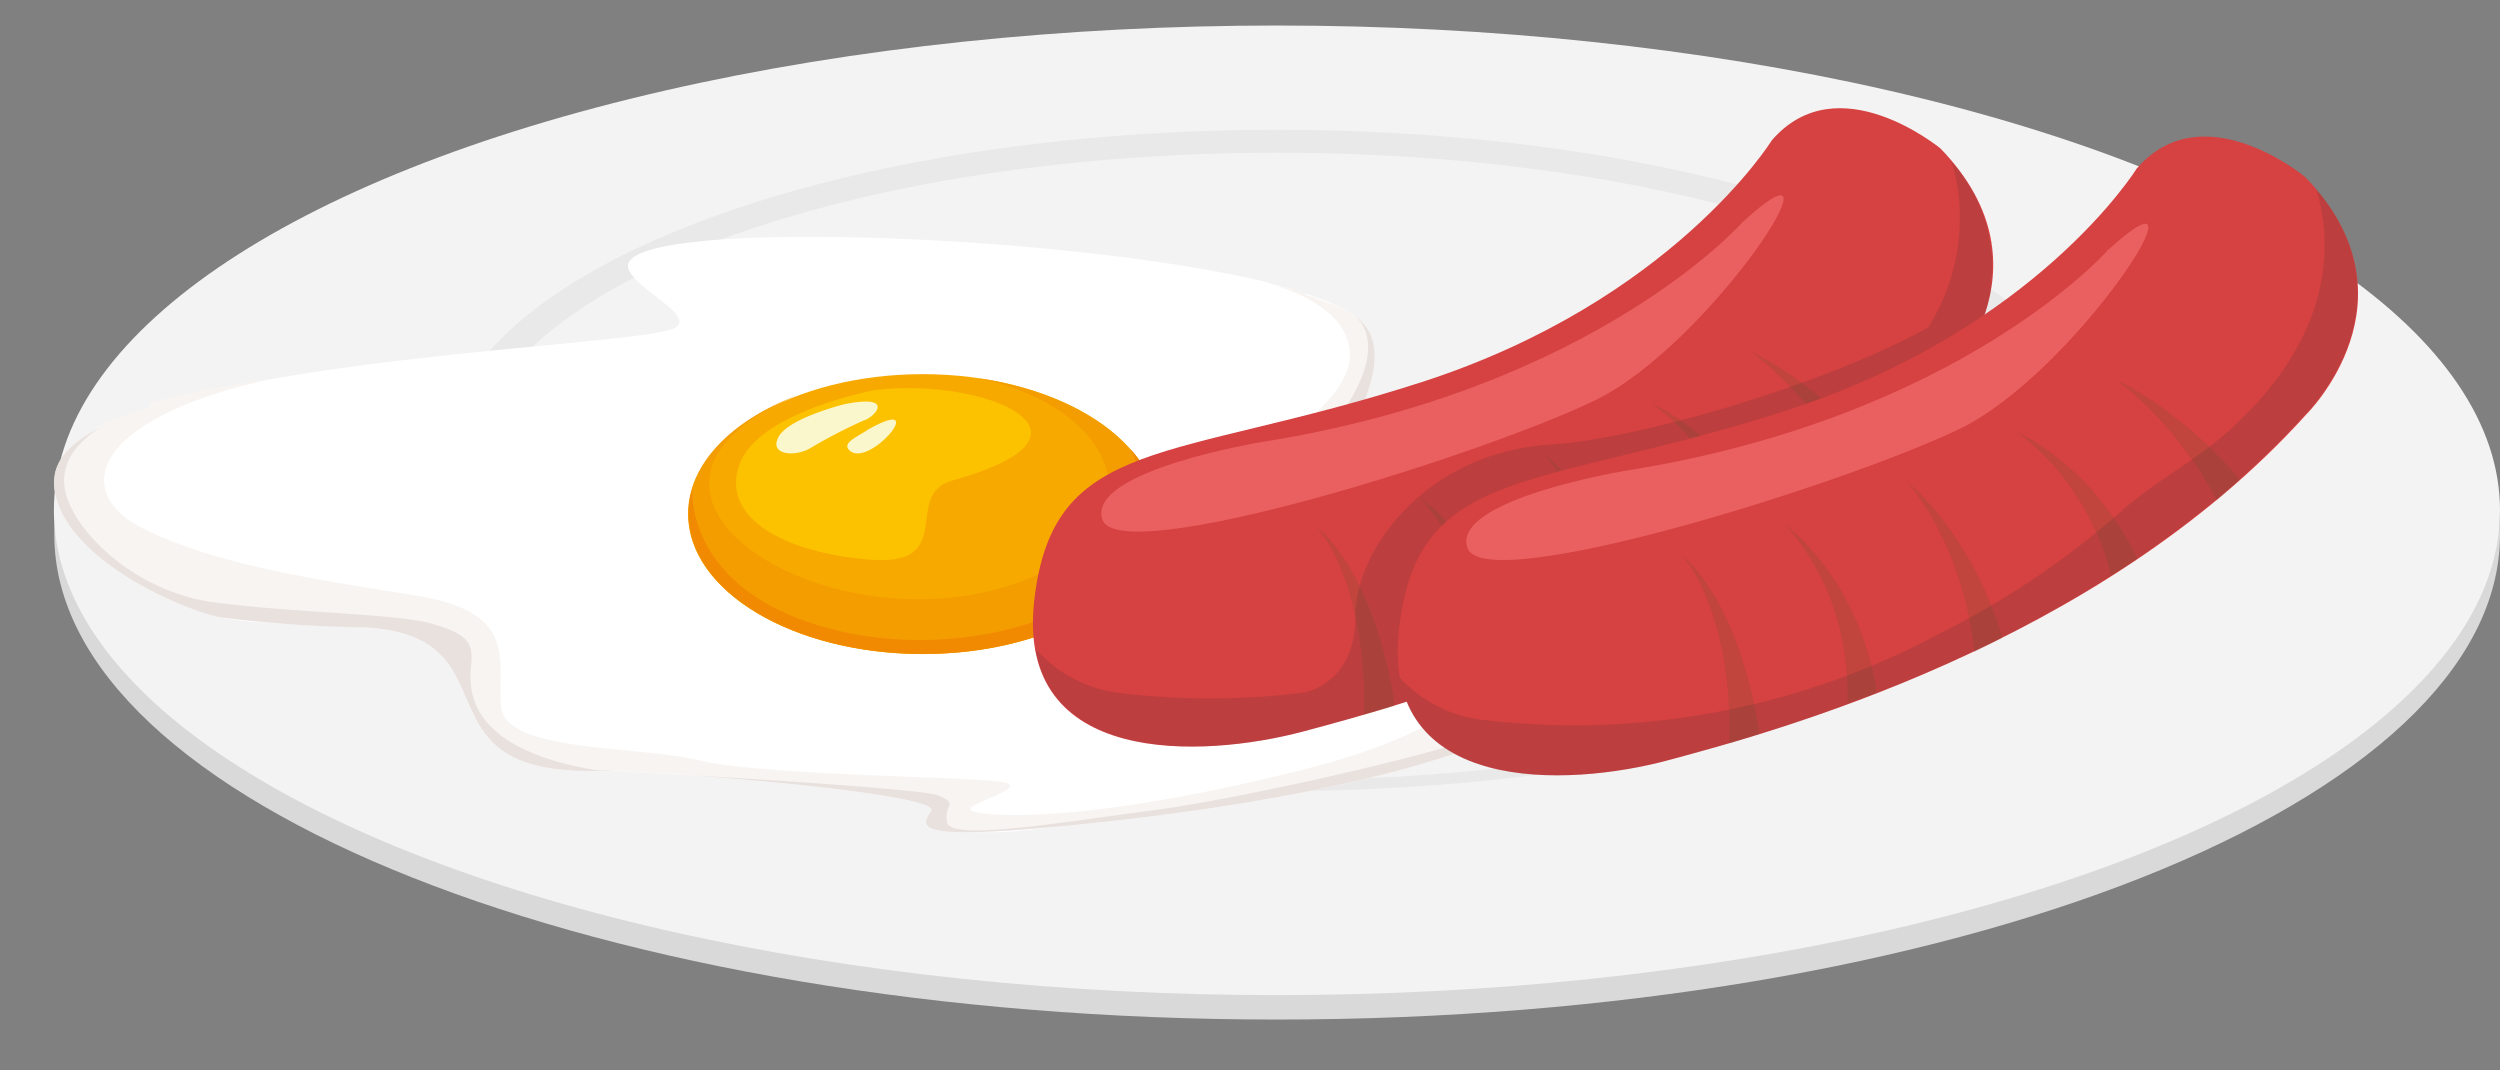 <svg xmlns="http://www.w3.org/2000/svg" viewBox="0 0 184.15 78.84"><rect x="0" y="0" width="184.15" height="78.84" fill="#808080" stroke="none"/><defs><style>.cls-1{isolation:isolate;}.cls-2{fill:#d9d9d9;}.cls-3{fill:#f3f3f3;}.cls-4{fill:#eae9e9;}.cls-5{fill:#fff;}.cls-10,.cls-11,.cls-12,.cls-5,.cls-6,.cls-7,.cls-9{fill-rule:evenodd;}.cls-6{fill:#f8f4f2;}.cls-7{fill:#e8e1de;}.cls-8{fill:#f7a900;}.cls-9{fill:#f49d00;}.cls-10{fill:#f18a00;}.cls-11{fill:#fcc200;}.cls-12{fill:#fbf7cc;}.cls-13{fill:#d64141;}.cls-14{opacity:0.3;}.cls-15{fill:#8f4b33;}.cls-16{fill:#ea6060;}.cls-17{fill:#332f33;opacity:0.15;mix-blend-mode:multiply;}</style></defs><g class="cls-1"><g id="Layer_1" data-name="Layer 1"><path class="cls-2" d="M184.15,39.39c0,19.72-40.33,35.71-90.09,35.71S4,59.11,4,39.39,44.31,3.68,94.06,3.68,184.15,19.67,184.15,39.39Z"/><ellipse class="cls-3" cx="94.06" cy="37.59" rx="90.09" ry="35.71"/><path class="cls-4" d="M155.5,33.91c0,13.46-27.5,24.36-61.44,24.36S32.62,47.37,32.62,33.91,60.13,9.56,94.06,9.56,155.5,20.46,155.5,33.91Z"/><path class="cls-3" d="M153.37,34.36c0,12.76-26.55,23.11-59.31,23.11s-59.3-10.35-59.3-23.11,26.55-23.11,59.3-23.11S153.37,21.6,153.37,34.36Z"/><path class="cls-5" d="M115.44,44.32c-4-2.46-17.07-4.06-16.93-8.23a5.42,5.42,0,0,1,.08-.79,20.13,20.13,0,0,1,1.33-4.2c1.12-2.84,2.21-5.62.29-7.5a3.79,3.79,0,0,0-.6-.47L99.39,23c-.19-.11-.39-.23-.61-.34l-.26-.13c-.3-.14-.63-.29-1-.43l-.29-.1-.89-.31-.49-.16L95,21.25l-.48-.13-1.3-.33.13,0c-15.21-3.67-48.28-4.77-47.06-1,.5,1.52,4.86,3.37,3.48,4.33S32.66,25.69,20,27.92h0l-1.73.32-.61.12-1.15.24-.67.14-1,.25-.63.15-1.14.3-.44.12c-.5.14-1,.28-1.45.43l-.39.13-1,.35-.47.18-.8.33-.44.19-.76.38L7,31.72q-.51.29-.93.57l-.14.11a8,8,0,0,0-.62.51l-.22.21q-.21.23-.39.45l-.17.24a2.77,2.77,0,0,0-.26.48l-.1.22a3.16,3.16,0,0,0-.16.74C3.86,37.18,5,39,6.71,40.53a18,18,0,0,0,2.2,1.68,24.21,24.21,0,0,0,7.32,3.27,26.06,26.06,0,0,0,3.17.37c2.19.16,4.93.25,7.3.36,2.75.12,4.38.81,5.47,1.78a.5.5,0,0,0,.08.07c1.42,1.32,1.88,3.14,2.72,4.77.09.18.19.35.29.51a5.23,5.23,0,0,0,.41.63c.95,1.29,2.43,2.33,5.31,2.67a19.37,19.37,0,0,0,2.14.13c1.57,0,3.71.09,6.09.24,1.36.08,2.79.18,4.24.3l2.18.18c4.34.39,8.54.89,10.94,1.39a13.82,13.82,0,0,1,1.44.37c.35.12.56.24.6.36a.11.11,0,0,1,0,.11,2.69,2.69,0,0,0-.38.76.45.45,0,0,0,0,.28c.17.31.86.53,2.68.54h.54l1.19,0,.78,0c.73,0,1.56-.1,2.5-.18L78,60.87l2.4-.24c4.27-.45,8.24-1,11.85-1.6,1.44-.24,2.83-.5,4.15-.76l1.94-.4q2.84-.61,5.22-1.28a46.56,46.56,0,0,0,6.55-2.26A18.37,18.37,0,0,0,113,52.7a15,15,0,0,0,1.6-1.29c.23-.23.46-.45.67-.69a9.48,9.48,0,0,0,1.07-1.4,5.91,5.91,0,0,0,.37-.7,4.4,4.4,0,0,0,.38-1.38A3,3,0,0,0,115.44,44.32Z"/><path class="cls-6" d="M43.12,56.77c7.2,0,26.2,1.75,25.48,2.95s-1.86,2.34,11.83.91,24.25-3.84,29.71-6.3,9.29-7.55,5.3-10-17.07-4.06-16.93-8.23,4.77-9.49,1.7-12.49c-.09-.09-.19-.17-.3-.26h0c-.11-.08-.23-.17-.36-.25h0l-.41-.25h0l-.44-.23-.06,0-.47-.22-.09,0-.49-.19-.13-.05-.48-.18-.19-.07-.48-.16L96,21.56l-.46-.14-.33-.1-.41-.11-.39-.11L94,21l-.49-.12-.35-.09c1.38.35,6.41,1.9,6.27,5.49-.16,4.16-9,8.07-9.51,11.51s9.51,4.07,16.78,6,5.2,8.88-10.55,12.86S73,60.2,71.68,59.76s4.95-1.84,1.84-2.2S55.86,57.08,51.46,56s-14.22-.56-14.54-3.92,1.44-7-6.39-8.23-15.1-2.4-20.14-5-3.76-8,9.62-10.95l-.81.15-.25,0-.72.14-.18,0-.83.17-.17,0-.74.16-.16,0-.81.18-.14,0-.71.17-.18,0-.75.19-.11,0-.71.19-.14,0-.7.21-.12,0-.66.21L11,30l-.67.22-.05,0-.66.24-.1,0-.59.23-.07,0-.59.25-.08,0-.54.25,0,0-.53.27L7,31.7,6.53,32l0,0L6,32.3l0,0a4,4,0,0,0-.39.29l0,0c-.13.11-.25.21-.36.32l0,0-.32.32,0,0a4.11,4.11,0,0,0-.27.35h0c-.08.11-.15.23-.22.35v0a1.76,1.76,0,0,0-.17.37h0a2.4,2.4,0,0,0-.12.38v0a2.63,2.63,0,0,0-.06.39c-.32,5.15,8.44,9.4,12.25,10.23a95.54,95.54,0,0,0,10.47.73C38,46.71,30.53,56.71,43.12,56.77Z"/><path class="cls-7" d="M7.59,31.39C5.42,32.47,4.08,33.74,4,35.25c-.32,5.15,8.44,9.4,12.25,10.23a95.54,95.54,0,0,0,10.47.73c11.28.5,3.83,10.5,16.42,10.56h1c-10.65-1.7-9.48-6.75-9.41-8.07s-.27-2-2.89-2.75-10-.79-16-1.57S5.32,39,4.78,36.06,7.49,31.44,7.59,31.39Z"/><path class="cls-7" d="M43.12,56.77c.61,0,1.31,0,2.08,0-2-.09-3.38-.14-3.76-.12C42,56.74,42.51,56.76,43.12,56.77Zm6.87.29c8.39.54,19.16,1.75,18.61,2.66-.73,1.21-1.86,2.34,11.83.91s24.26-3.84,29.71-6.3,9.29-7.55,5.3-10-17.07-4.06-16.93-8.23,4.77-9.49,1.7-12.49a3.89,3.89,0,0,0-.47-.39c.5.39,1.71,1.7.54,4.62-1.45,3.61-5.18,6.56-5.25,8.92s3,2.56,4.2,2.89,15,3.19,15.93,6.62-2.23,6.36-5.9,7.86S91,58.91,84.84,59.7,70,62,69.76,60.58s.91-1.31-.66-2C68.09,58.2,57.76,57.49,50,57.06Z"/><ellipse class="cls-8" cx="67.97" cy="37.87" rx="17.26" ry="10.31"/><path class="cls-9" d="M72,27.85c7.57,1.09,13.2,5.16,13.2,10,0,5.69-7.73,10.3-17.26,10.3s-17.26-4.61-17.26-10.3c0-3.66,3.19-6.88,8-8.71-17.6,7.43,4.89,20.55,19.17,12.46C84.82,37.69,82.08,29.93,72,27.85Z"/><path class="cls-10" d="M83.25,33.07a7.19,7.19,0,0,1,2,4.8c0,5.69-7.73,10.3-17.26,10.3s-17.26-4.61-17.26-10.3A6.32,6.32,0,0,1,51,36c0,.11-.61,7.78,10.82,10.48S88.62,43.41,83.25,33.07Z"/><path class="cls-11" d="M64.53,28.72s-8.66,1.56-10.07,5.51,3.44,6.55,9.75,7,2.24-4.79,5.92-5.83C82.43,32,72.59,27.78,64.53,28.72Z"/><path class="cls-12" d="M62.17,29.78s-4,1-4.79,2.35,1.06,1.56,2.24.92a39.5,39.5,0,0,1,4-2.08C64.47,30.72,66,29,62.17,29.78Z"/><path class="cls-12" d="M64,31.61c-.84.56-2,1-1.44,1.56C64,34.58,68.63,29,64,31.61Z"/><path class="cls-13" d="M130.51,10.34s-7.31,11.83-25.77,17.8S77.55,32,76.18,44.26,88.57,55.86,96,53.88s31.6-8.4,47-25.46c0,0,8.65-8.5-.08-17.5C142.89,10.92,135.38,4.69,130.51,10.34Z"/><g class="cls-14"><path class="cls-15" d="M102.7,52s0-.06,0-.17,0,0,0-.2c-.06-.42-.16-1-.3-1.68-.08-.34-.15-.71-.26-1.1s-.19-.8-.32-1.22-.25-.85-.39-1.29-.31-.87-.47-1.31-.35-.86-.53-1.28-.39-.82-.6-1.2-.4-.75-.62-1.08-.42-.65-.63-.93l-.58-.74c-.17-.22-.36-.38-.49-.53L97,38.79l.36.51c.11.17.27.35.4.59l.46.8c.15.3.3.64.46,1s.28.74.44,1.13.25.81.38,1.23.22.85.32,1.29.19.87.25,1.3.14.86.18,1.27.1.82.13,1.2,0,.74.08,1.07c0,.66,0,1.21,0,1.59,0,.19,0,.34,0,.44s0,.44,0,.44Z"/><path class="cls-15" d="M111.35,49s0-.06,0-.17,0,.09,0-.11c-.07-.42-.17-1-.35-1.69-.08-.35-.19-.72-.3-1.1s-.26-.79-.4-1.2-.32-.83-.52-1.25c-.09-.2-.19-.41-.28-.62s-.21-.42-.32-.62c-.21-.42-.45-.81-.69-1.2a12.42,12.42,0,0,0-.74-1.1,11.43,11.43,0,0,0-.75-1l-.37-.44-.37-.39c-.23-.24-.44-.48-.64-.67L105,37l-.46-.41.4.47c.12.16.27.34.44.55s.34.48.53.75l.3.43.28.48a11.3,11.3,0,0,1,.58,1c.18.38.38.75.54,1.16s.33.8.46,1.22c.07.21.15.42.21.62s.12.42.17.63c.13.41.2.83.3,1.22s.14.79.2,1.16.09.71.11,1c.06.65.07,1.18.07,1.54,0,.19,0,.33,0,.41s0,.55,0,.55Z"/><path class="cls-15" d="M120.6,44.86s0-.07,0-.17a1.11,1.11,0,0,1,0-.13c-.12-.38-.29-.91-.53-1.53-.11-.31-.25-.64-.4-1s-.31-.71-.48-1.09-.36-.75-.56-1.13-.41-.77-.64-1.14-.45-.75-.69-1.1c-.12-.18-.23-.36-.35-.53l-.37-.5-.35-.48-.37-.45c-.23-.28-.46-.56-.68-.79l-.61-.64-.49-.46-.43-.4.36.46.41.53.48.73c.18.26.35.55.54.87l.27.48.27.52.27.53c.09.19.17.38.25.57a11.61,11.61,0,0,1,.48,1.15c.16.39.29.79.43,1.17s.24.78.35,1.15.21.74.28,1.09.16.67.22,1c.12.61.2,1.11.25,1.46,0,.18,0,.31,0,.4s0,.46,0,.46Z"/><path class="cls-15" d="M130.57,39.07l-.08-.17c0-.11,0,.05-.05-.12-.17-.34-.42-.83-.75-1.38a20.83,20.83,0,0,0-1.2-1.81c-.24-.31-.48-.64-.75-1l-.41-.48-.42-.46c-.28-.31-.59-.6-.88-.88s-.61-.55-.9-.8-.61-.48-.89-.69l-.41-.31-.41-.26c-.26-.17-.49-.33-.71-.45l-.57-.31-.49-.27.44.35.5.4c.19.15.39.35.61.55l.35.32.35.37c.24.25.5.51.73.8s.49.58.72.9.47.64.68,1l.32.49.3.51c.2.33.37.68.54,1,.33.67.6,1.29.81,1.84s.35,1,.44,1.32a2.3,2.3,0,0,1,.09.36c0,.08.09.43.09.43Z"/><path class="cls-15" d="M138.1,33.25l-.09-.11-.15-.18c-.22-.26-.53-.62-.92-1s-.84-.88-1.35-1.36-1.07-1-1.65-1.45-1.17-.92-1.74-1.32c-.28-.21-.56-.39-.83-.56a8.22,8.22,0,0,0-.75-.47c-.47-.29-.88-.51-1.16-.66l-.45-.23.39.31c.25.2.61.49,1,.86a8.65,8.65,0,0,1,.64.6c.22.21.46.44.69.69.47.48,1,1,1.41,1.57s.89,1.13,1.29,1.67.73,1.06,1,1.51.5.83.65,1.09l.16.3c0,.07.12.25.12.25Z"/></g><path class="cls-16" d="M128.38,16.34S117.57,28.64,93,32.55c0,0-13,2.12-11.8,5.72s27.6-4.62,36.21-8.74S136.68,8.76,128.38,16.34Z"/><path class="cls-17" d="M76.27,47.79C77.74,56.33,89.4,55.64,96,53.88c7.43-2,31.6-8.4,47-25.46a14.69,14.69,0,0,0,3.28-5.53l0,0a14.25,14.25,0,0,0,.37-1.53s0-.09,0-.13l0-.15c0-.36.07-.67.09-.89v-.1a.38.38,0,0,0,0-.1v-.08a11.58,11.58,0,0,0-3-8,13.72,13.72,0,0,1,.5,2.21,15.18,15.18,0,0,1-2.21,10c-7.34,4.1-21.18,8.21-27.86,8.63-9,.58-14.33,7.61-14.33,12.65,0,4.83-3.49,5.56-3.78,5.61h0a55.58,55.58,0,0,1-13.88,0A9.9,9.9,0,0,1,76.27,47.79Z"/><path class="cls-13" d="M157.38,12.43s-7.32,11.84-25.78,17.8-27.18,3.89-28.55,16.12S115.44,58,122.87,56s31.6-8.4,47-25.46c0,0,8.65-8.5-.07-17.5C169.76,13,162.24,6.78,157.38,12.43Z"/><g class="cls-14"><path class="cls-15" d="M129.56,54.07s0-.07,0-.18,0,0,0-.2c-.07-.41-.17-1-.31-1.68-.08-.34-.15-.71-.25-1.1s-.2-.8-.33-1.22-.25-.85-.39-1.29-.31-.87-.46-1.3-.36-.87-.54-1.28-.38-.83-.59-1.21-.41-.75-.63-1.08-.42-.65-.62-.93l-.59-.74c-.17-.22-.36-.38-.49-.53l-.44-.44s.14.18.37.51a6.54,6.54,0,0,1,.4.59l.45.8c.16.3.3.63.46,1s.29.74.44,1.13.25.81.39,1.23.21.86.32,1.29.18.87.24,1.3.14.86.19,1.28.09.81.12,1.19,0,.74.08,1.07c0,.66,0,1.22,0,1.6v.43c0,.1,0,.45,0,.45Z"/><path class="cls-15" d="M138.21,51.06s0-.06,0-.18,0,.1,0-.11c-.06-.42-.17-1-.34-1.69-.08-.35-.19-.71-.31-1.1s-.25-.79-.4-1.2-.31-.83-.51-1.24l-.29-.63c-.1-.21-.21-.41-.32-.62-.2-.41-.45-.81-.68-1.2s-.5-.75-.74-1.1-.52-.67-.76-1l-.36-.44-.37-.39c-.24-.24-.45-.48-.65-.66l-.53-.48-.47-.41s.15.17.4.48l.45.54c.17.22.33.48.53.75l.29.43c.1.15.19.31.29.48.18.33.4.67.57,1a12.19,12.19,0,0,1,.54,1.15,13,13,0,0,1,.47,1.23c.07.2.14.41.2.62l.18.62c.12.41.2.83.29,1.22s.15.79.2,1.16.09.71.12,1c.06.64.07,1.17.07,1.53,0,.19,0,.33,0,.41s0,.55,0,.55Z"/><path class="cls-15" d="M147.47,47l-.05-.18a.93.93,0,0,0,0-.13c-.12-.38-.29-.91-.53-1.52-.11-.32-.25-.65-.39-1s-.32-.71-.48-1.08-.37-.76-.57-1.14-.41-.76-.64-1.14-.44-.75-.69-1.1c-.11-.18-.23-.36-.35-.53s-.24-.34-.37-.5l-.35-.48-.37-.44a9.25,9.25,0,0,0-.68-.79l-.6-.65-.5-.46-.43-.4.36.46.41.54c.14.21.31.45.48.72a10,10,0,0,1,.54.87c.09.16.18.32.28.48s.17.35.26.52l.27.54c.09.18.17.37.26.56.17.37.33.76.48,1.15s.28.79.42,1.17.24.78.36,1.15.2.74.28,1.09.15.68.21,1c.13.61.2,1.11.25,1.47,0,.17,0,.31.05.39s0,.47,0,.47Z"/><path class="cls-15" d="M157.43,41.16l-.07-.17a1.1,1.1,0,0,1-.06-.12c-.17-.34-.41-.82-.74-1.37s-.74-1.18-1.21-1.82c-.24-.31-.48-.64-.75-1l-.4-.47-.43-.47c-.28-.31-.58-.6-.88-.88s-.61-.54-.9-.8-.6-.47-.88-.69-.28-.21-.42-.31l-.41-.26c-.26-.16-.49-.33-.71-.45l-.57-.31-.49-.27.44.35.5.4c.19.16.39.35.62.56l.34.32c.12.11.23.24.35.36s.5.51.73.8.5.58.72.91a11.2,11.2,0,0,1,.68,1l.33.5c.1.17.19.34.29.5.21.33.37.68.54,1a17.91,17.91,0,0,1,.81,1.83c.21.55.35,1,.44,1.32,0,.16.08.29.1.36s.08.44.08.44Z"/><path class="cls-15" d="M165,35.34l-.09-.11-.15-.18c-.21-.26-.52-.62-.91-1s-.85-.89-1.36-1.37-1.07-1-1.65-1.45-1.17-.92-1.73-1.32c-.28-.21-.57-.38-.83-.56s-.52-.33-.76-.47c-.47-.29-.87-.51-1.16-.66l-.44-.23.39.32c.25.19.6.48,1,.85.21.18.42.38.65.6s.46.44.69.69c.47.48.95,1,1.41,1.57s.89,1.13,1.28,1.67.74,1.06,1,1.51.51.83.65,1.09l.16.3.12.26Z"/></g><path class="cls-16" d="M155.25,18.44s-10.82,12.29-35.37,16.21c0,0-13,2.11-11.79,5.71s27.59-4.62,36.2-8.74S163.54,10.85,155.25,18.44Z"/><path class="cls-17" d="M109,53a57,57,0,0,0,34-6.4,62.23,62.23,0,0,0,13.05-8.76c2.5-2.29,5.59-3.83,8.11-6.1,4.49-4,7.77-9.33,6.94-15.62a13.72,13.72,0,0,0-.5-2.21c7.29,8.65-.77,16.57-.77,16.57C154.47,47.57,130.31,54,122.87,56c-6.63,1.77-18.28,2.45-19.76-6.08A9.88,9.88,0,0,0,109,53Z"/></g></g></svg>